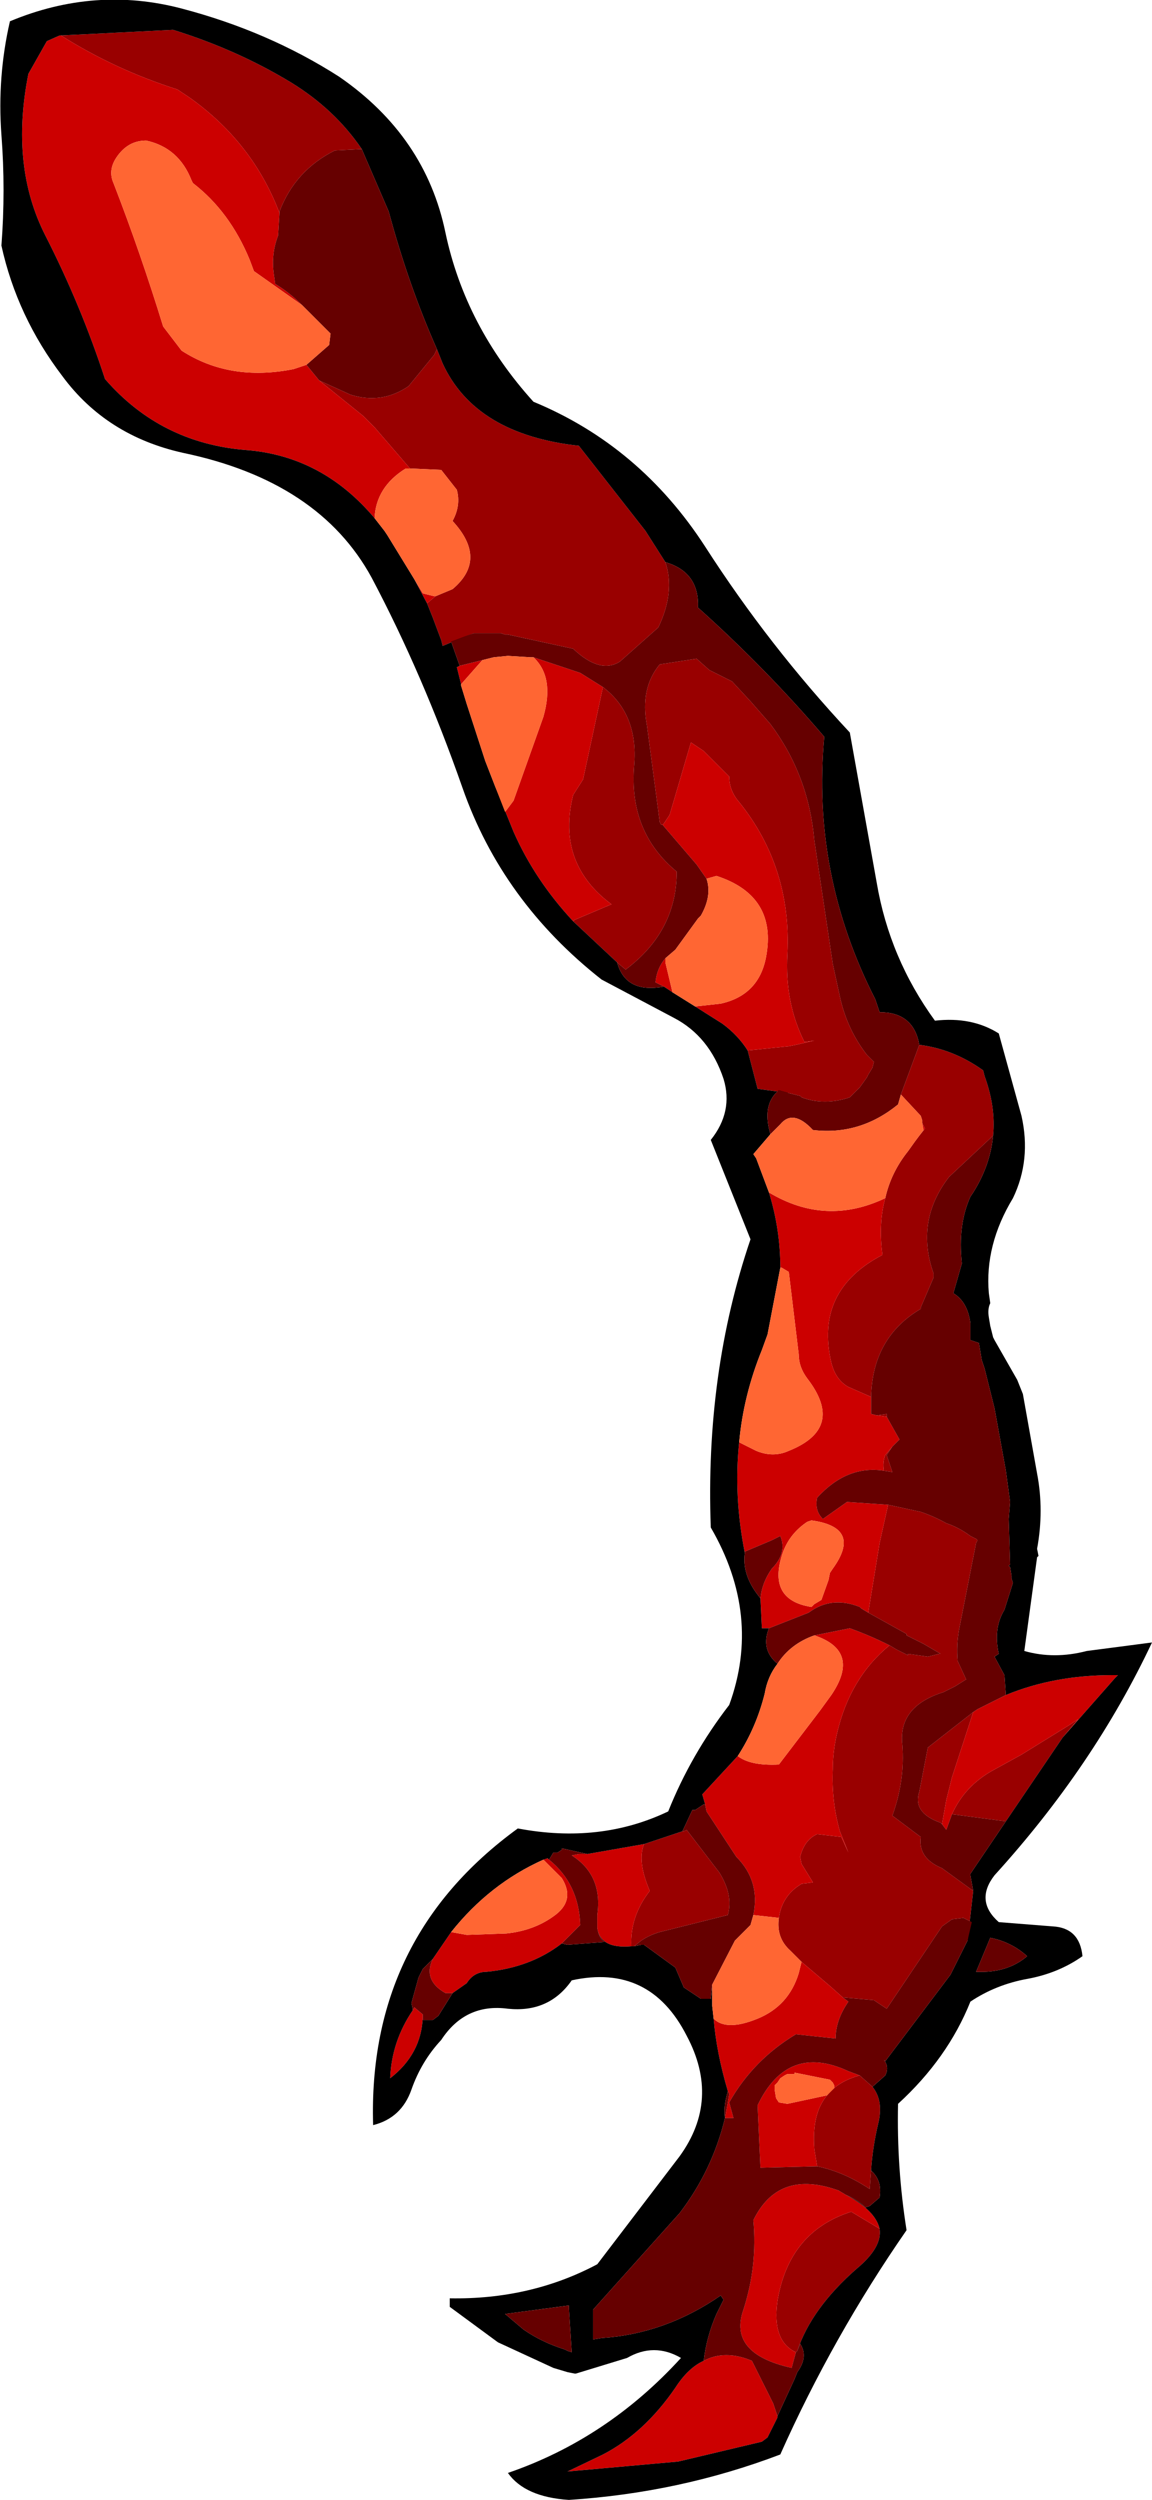 <?xml version="1.0" encoding="UTF-8" standalone="no"?>
<svg xmlns:xlink="http://www.w3.org/1999/xlink" height="88.05px" width="40.6px" xmlns="http://www.w3.org/2000/svg">
  <g transform="matrix(1.0, 0.0, 0.0, 1.0, 6.45, 7.05)">
    <path d="M3.4 0.45 L3.3 0.2 Q2.35 -2.1 0.25 -3.6 L-0.2 -3.9 Q-2.4 -4.6 -4.3 -5.8 L-4.35 -5.8 -0.35 -6.0 Q1.9 -5.3 3.8 -4.15 5.35 -3.2 6.3 -1.8 L5.35 -1.75 Q3.95 -1.05 3.4 0.4 L3.4 0.45 M8.0 9.45 L6.75 8.0 6.35 7.6 4.8 6.35 5.9 6.85 Q7.0 7.2 7.95 6.55 L8.85 5.45 8.95 5.25 9.15 5.75 Q10.3 8.25 13.95 8.65 L16.3 11.65 17.0 12.75 Q17.35 13.8 16.75 15.05 L15.4 16.25 Q14.7 16.7 13.75 15.8 L11.45 15.3 11.35 15.3 11.2 15.25 11.1 15.25 10.25 15.25 9.15 15.7 9.1 15.5 8.8 14.7 8.6 14.2 8.9 13.95 9.5 13.7 Q10.75 12.65 9.5 11.3 9.8 10.75 9.65 10.2 L9.1 9.5 8.0 9.45 M25.95 29.75 Q27.15 29.9 28.2 30.65 L28.25 30.85 Q28.65 31.95 28.55 32.95 L27.0 34.4 Q25.8 35.95 26.45 37.8 L26.45 37.95 26.0 39.0 26.0 39.05 Q24.3 40.05 24.25 42.15 L23.45 41.8 Q23.0 41.55 22.85 40.95 22.25 38.4 24.65 37.15 24.5 36.05 24.75 35.15 24.95 34.25 25.55 33.5 L25.8 33.15 25.95 32.95 26.15 32.7 26.05 32.5 26.05 32.4 26.0 32.25 25.3 31.5 25.95 29.75 M31.0 54.15 L29.0 57.1 27.1 56.85 Q27.55 55.85 28.55 55.3 L29.55 54.75 31.25 53.7 31.55 53.5 31.0 54.15 M27.85 59.55 L27.65 61.3 27.8 60.65 27.5 60.5 27.1 60.55 26.75 60.8 24.8 63.7 24.35 63.4 23.25 63.3 22.8 62.9 21.8 62.05 21.4 61.65 Q20.9 61.2 21.0 60.5 21.1 59.8 21.65 59.4 L21.8 59.3 22.2 59.25 21.8 58.6 21.75 58.35 Q21.9 57.75 22.35 57.55 L23.2 57.65 23.45 58.2 23.15 57.45 Q22.85 56.4 22.9 55.25 22.9 54.65 23.05 54.0 23.5 52.05 24.9 50.9 L25.15 51.05 25.55 51.25 25.55 51.2 26.25 51.3 26.65 51.2 26.7 51.2 26.1 50.85 25.5 50.55 25.5 50.5 24.15 49.75 24.55 47.3 24.85 45.95 26.0 46.2 26.05 46.25 26.0 46.2 Q26.45 46.35 26.9 46.6 27.35 46.75 27.75 47.05 L27.85 47.1 27.95 47.15 28.0 47.2 27.95 47.3 27.35 50.35 Q27.25 50.9 27.3 51.45 L27.6 52.1 28.0 51.85 27.2 52.35 26.8 52.55 Q25.2 53.05 25.35 54.4 25.45 55.65 25.0 56.9 L26.0 57.65 Q25.9 58.4 26.75 58.75 L27.3 59.15 27.85 59.55 M24.3 66.45 Q24.7 66.95 24.5 67.75 24.3 68.6 24.25 69.4 L24.2 70.05 Q23.3 69.45 22.35 69.25 L22.25 68.65 Q22.15 67.4 22.7 66.75 23.1 66.25 23.85 66.05 L24.3 66.45 M24.55 71.45 Q24.65 72.1 23.75 72.85 22.15 74.25 21.65 75.75 L21.6 75.8 Q20.75 75.4 20.95 74.0 21.35 71.55 23.55 70.85 L24.55 71.45 M15.9 61.5 L15.8 61.5 Q15.75 60.45 16.45 59.55 16.0 58.5 16.25 57.9 L17.6 57.45 17.65 57.45 17.75 57.4 18.9 58.9 Q19.4 59.7 19.2 60.4 L16.8 61.0 Q16.45 61.1 16.15 61.3 L15.9 61.5 M21.35 31.45 L20.25 31.3 19.9 29.95 21.35 29.8 21.6 29.75 22.25 29.6 21.9 29.65 Q21.2 28.25 21.3 26.55 21.45 23.5 19.6 21.2 19.25 20.8 19.25 20.3 L18.35 19.4 17.9 19.1 17.15 21.65 16.95 21.95 16.9 22.0 16.85 22.0 16.8 21.9 16.35 18.5 Q16.1 17.2 16.8 16.35 L18.1 16.15 18.55 16.55 19.35 16.95 20.0 17.65 20.7 18.45 Q22.05 20.25 22.25 22.55 L22.9 26.9 23.15 28.05 Q23.4 29.2 24.1 30.1 L24.35 30.35 24.3 30.55 24.15 30.8 24.1 30.9 23.85 31.25 23.5 31.6 Q22.6 31.9 21.8 31.6 L21.75 31.55 21.35 31.45 M15.3 26.85 L13.75 25.4 13.8 25.35 15.1 24.8 Q13.15 23.35 13.75 20.95 L14.1 20.4 14.8 17.15 Q16.05 18.1 15.9 19.9 15.7 22.25 17.4 23.65 17.4 25.75 15.6 27.1 L15.3 26.85 M24.8 42.85 L24.45 42.8 24.8 42.75 24.8 42.85 M24.7 44.75 Q24.65 44.45 24.75 44.2 L25.0 43.9 24.8 44.2 25.0 44.8 24.7 44.75 M26.75 57.2 L26.7 57.15 Q25.7 56.8 25.95 56.05 L26.25 54.5 27.85 53.25 27.1 55.55 26.9 56.35 26.75 57.2" fill="#990000" fill-rule="evenodd" stroke="none"/>
    <path d="M-4.35 -5.8 L-4.3 -5.8 Q-2.4 -4.6 -0.2 -3.9 L0.25 -3.6 Q2.35 -2.1 3.3 0.2 L3.4 0.45 3.35 1.25 Q3.1 1.9 3.2 2.6 L3.25 2.95 Q3.75 3.25 4.2 3.7 L2.5 2.5 2.35 2.1 Q1.65 0.4 0.35 -0.6 L0.3 -0.7 Q-0.15 -1.85 -1.3 -2.1 -1.95 -2.1 -2.35 -1.5 -2.65 -1.05 -2.45 -0.6 -1.5 1.85 -0.7 4.45 L-0.05 5.3 Q1.65 6.4 3.9 5.95 L4.35 5.8 4.8 6.35 6.35 7.6 6.75 8.0 8.0 9.45 7.85 9.45 Q6.8 10.1 6.75 11.2 4.9 9.0 2.2 8.8 -0.8 8.55 -2.75 6.3 -3.6 3.7 -4.85 1.25 -6.1 -1.2 -5.45 -4.45 L-4.8 -5.6 -4.35 -5.8 M8.9 13.95 L8.6 14.2 8.15 13.35 8.45 13.85 8.85 13.95 8.9 13.95 M29.0 52.65 Q30.7 51.95 32.75 51.95 L32.95 51.95 32.85 52.05 31.0 54.15 31.55 53.5 31.25 53.7 29.55 54.75 28.55 55.3 Q27.55 55.85 27.1 56.85 L26.9 57.4 26.75 57.2 26.9 56.35 27.1 55.55 27.85 53.25 28.0 53.15 29.0 52.65 M23.35 70.25 Q24.4 70.8 24.55 71.45 L23.55 70.85 Q21.35 71.55 20.95 74.0 20.75 75.4 21.6 75.8 L21.45 76.35 Q19.2 75.85 19.75 74.3 20.25 72.75 20.1 71.15 20.95 69.4 22.95 70.05 L23.1 70.1 23.35 70.25 M20.95 78.05 L20.95 78.1 20.6 78.8 20.4 78.95 17.45 79.65 13.55 80.0 14.8 79.4 Q16.25 78.65 17.35 77.05 17.8 76.35 18.35 76.1 19.1 75.7 20.05 76.1 L20.8 77.6 20.95 78.05 M19.2 66.6 Q18.8 65.25 18.7 64.05 19.15 64.5 20.25 64.05 21.35 63.6 21.7 62.45 L21.8 62.05 22.8 62.9 23.25 63.3 23.45 63.45 Q23.0 64.1 23.0 64.75 L21.6 64.6 Q20.1 65.5 19.25 67.0 L19.4 67.55 19.1 67.55 19.2 67.0 19.25 66.7 19.2 66.6 M15.8 61.5 Q14.7 61.6 14.6 60.85 L14.6 60.4 Q14.8 59.0 13.7 58.3 L13.95 58.25 14.25 58.25 16.25 57.9 Q16.0 58.5 16.45 59.55 15.75 60.45 15.8 61.5 M13.35 61.4 Q12.25 62.25 10.7 62.4 10.25 62.4 10.0 62.8 L9.5 63.15 9.25 63.15 Q8.45 62.7 8.8 61.95 L9.45 61.0 10.0 61.1 11.4 61.05 Q12.35 60.95 13.05 60.45 13.85 59.9 13.35 59.1 L12.7 58.45 12.85 58.4 12.9 58.45 Q13.95 59.3 14.0 60.75 L13.35 61.4 M8.45 64.0 Q8.4 65.3 7.3 66.15 7.35 64.85 8.1 63.75 L8.15 63.65 8.45 63.9 8.45 64.0 M18.4 56.5 L18.3 56.15 19.55 54.8 Q20.0 55.15 21.0 55.1 L22.45 53.2 22.85 52.65 Q23.9 51.1 22.25 50.55 L23.5 50.3 Q24.2 50.55 24.9 50.9 23.5 52.05 23.05 54.0 22.9 54.65 22.9 55.25 22.85 56.4 23.15 57.45 L23.45 58.2 23.2 57.65 22.35 57.55 Q21.9 57.75 21.75 58.35 L21.8 58.6 22.2 59.25 21.8 59.3 21.65 59.4 Q21.1 59.8 21.0 60.5 L20.1 60.4 Q20.35 59.2 19.5 58.35 L18.45 56.75 18.4 56.5 M20.65 50.3 L20.4 50.3 20.35 49.25 Q20.4 48.7 20.75 48.2 21.3 47.65 21.05 47.05 L20.75 47.2 19.8 47.6 19.8 47.65 Q19.4 45.65 19.6 43.75 L20.2 44.05 Q20.8 44.3 21.35 44.05 23.35 43.25 22.0 41.5 21.7 41.1 21.7 40.65 L21.35 37.75 21.1 37.6 21.05 37.6 Q21.05 36.25 20.65 34.95 22.65 36.15 24.75 35.15 24.5 36.05 24.65 37.15 22.25 38.4 22.85 40.95 23.0 41.55 23.45 41.8 L24.25 42.15 24.25 42.75 24.45 42.8 24.8 42.85 25.25 43.65 25.0 43.9 24.75 44.2 Q24.65 44.45 24.7 44.75 23.4 44.55 22.35 45.7 22.25 46.15 22.55 46.45 L23.4 45.85 24.85 45.95 24.55 47.3 24.15 49.75 23.9 49.6 23.85 49.55 Q22.85 49.15 22.05 49.75 L20.65 50.3 M19.9 29.95 Q19.55 29.4 19.0 29.0 L18.05 28.4 18.95 28.3 Q20.3 28.0 20.55 26.65 20.95 24.5 18.8 23.8 L18.45 23.9 18.1 23.4 16.9 22.0 16.95 21.95 17.15 21.65 17.9 19.1 18.35 19.4 19.25 20.3 Q19.25 20.8 19.6 21.2 21.45 23.5 21.3 26.55 21.2 28.25 21.9 29.65 L22.25 29.6 21.6 29.75 21.35 29.8 19.9 29.95 M17.25 27.9 L16.95 27.7 16.75 27.6 16.65 27.55 Q16.7 27.05 17.0 26.7 L17.0 26.85 17.25 27.9 M13.75 25.4 Q12.4 23.95 11.65 22.25 L11.0 20.65 11.35 21.55 11.65 21.15 12.7 18.2 Q13.1 16.8 12.35 16.1 L14.0 16.65 14.8 17.15 14.1 20.4 13.75 20.95 Q13.15 23.35 15.1 24.8 L13.8 25.35 13.75 25.4 M9.8 17.05 L9.65 16.45 9.75 16.4 10.95 16.1 10.55 16.2 9.8 17.05 M26.05 32.5 L26.15 32.7 25.95 32.95 26.1 32.75 26.05 32.5 M22.15 46.5 L22.0 46.55 Q21.4 46.95 21.15 47.6 20.55 49.3 22.15 49.55 L22.25 49.45 22.5 49.3 22.75 48.6 22.8 48.35 22.9 48.2 Q23.95 46.75 22.15 46.5 M22.35 69.25 L20.35 69.3 20.25 67.1 Q21.3 64.9 23.45 65.9 L23.85 66.05 Q23.1 66.25 22.7 66.75 22.15 67.4 22.25 68.65 L22.35 69.25 M21.05 66.15 L20.95 66.3 20.85 66.4 20.85 66.55 20.9 66.85 21.0 67.0 21.3 67.05 22.7 66.75 22.95 66.5 22.95 66.4 22.9 66.3 22.8 66.2 21.55 65.95 21.55 66.0 21.3 66.0 21.2 66.05 21.05 66.15" fill="#cc0000" fill-rule="evenodd" stroke="none"/>
    <path d="M6.3 -1.8 Q5.35 -3.2 3.8 -4.15 1.9 -5.3 -0.35 -6.0 L-4.35 -5.8 -4.8 -5.6 -5.45 -4.45 Q-6.1 -1.2 -4.85 1.25 -3.6 3.7 -2.75 6.3 -0.8 8.55 2.2 8.8 4.9 9.0 6.75 11.2 L7.1 11.65 7.2 11.8 8.15 13.35 8.6 14.2 8.8 14.7 9.1 15.5 9.15 15.7 10.25 15.25 9.45 15.55 9.75 16.4 9.65 16.45 9.8 17.05 9.8 17.1 10.0 17.75 10.65 19.75 11.0 20.65 11.65 22.25 Q12.4 23.95 13.75 25.4 L15.3 26.85 Q15.6 27.95 16.95 27.7 L17.25 27.9 18.05 28.4 19.0 29.0 Q19.55 29.4 19.9 29.95 L20.25 31.3 21.35 31.45 21.0 31.35 Q20.45 31.8 20.65 32.7 L20.7 32.9 20.1 33.6 20.2 33.75 20.65 34.95 Q21.05 36.25 21.05 37.6 L20.6 39.95 20.4 40.5 Q19.75 42.1 19.6 43.75 19.4 45.65 19.8 47.65 19.7 48.35 20.2 49.05 L20.35 49.25 20.4 50.3 20.65 50.3 Q20.35 51.05 20.95 51.55 20.6 52.0 20.5 52.6 20.2 53.8 19.55 54.8 L18.3 56.15 18.4 56.5 18.35 56.5 18.05 56.7 17.95 56.7 17.6 57.45 16.25 57.9 14.25 58.25 13.35 58.05 13.35 58.1 13.2 58.2 13.05 58.2 12.9 58.45 12.85 58.4 12.7 58.45 Q10.8 59.3 9.45 61.0 L8.8 61.95 8.45 62.3 8.3 62.6 8.05 63.5 8.1 63.75 Q7.35 64.85 7.3 66.15 8.4 65.3 8.45 64.0 L8.45 64.1 8.8 64.1 9.0 63.95 9.5 63.15 10.0 62.8 Q10.25 62.4 10.7 62.4 12.25 62.25 13.35 61.4 L13.55 61.45 14.85 61.35 Q14.65 61.2 14.6 60.85 14.7 61.6 15.8 61.5 L15.9 61.5 16.15 61.45 16.25 61.45 17.35 62.25 17.65 62.95 18.25 63.35 18.6 63.35 18.65 62.85 18.65 63.6 18.7 64.05 Q18.8 65.25 19.2 66.6 L19.15 66.8 Q19.05 67.2 19.1 67.55 18.65 69.4 17.5 70.9 L14.45 74.3 14.45 75.35 14.75 75.3 Q17.0 75.15 18.95 73.8 L19.05 73.95 18.8 74.45 Q18.45 75.25 18.35 76.1 17.8 76.35 17.35 77.05 16.25 78.65 14.8 79.4 L13.55 80.0 17.45 79.65 20.4 78.95 20.6 78.8 20.95 78.1 20.95 78.05 21.55 76.75 21.65 76.5 Q22.05 75.95 21.75 75.5 L21.65 75.75 Q22.15 74.25 23.75 72.85 24.65 72.1 24.55 71.45 24.4 70.8 23.35 70.25 23.8 70.45 24.05 70.7 L24.2 70.65 24.55 70.35 Q24.65 69.75 24.25 69.4 24.3 68.6 24.5 67.75 24.7 66.95 24.3 66.45 L24.75 66.05 Q24.9 65.75 24.7 65.5 L24.75 65.55 27.05 62.5 27.1 62.4 27.15 62.3 27.65 61.3 27.85 59.55 27.75 59.0 27.75 58.95 27.85 58.8 29.0 57.1 31.0 54.15 32.85 52.05 32.95 51.95 32.75 51.95 Q30.7 51.95 29.0 52.65 L28.95 51.95 28.6 51.3 28.75 51.2 Q28.55 50.3 28.95 49.65 L29.25 48.7 29.2 48.55 29.2 48.45 29.15 48.15 29.1 48.1 29.15 48.05 29.1 46.45 29.15 45.85 29.0 44.75 28.6 42.55 28.25 41.15 28.15 40.85 28.05 40.25 27.75 40.15 27.75 39.55 Q27.65 38.8 27.15 38.5 L27.45 37.45 Q27.3 36.1 27.75 35.1 L27.85 34.95 Q28.45 34.0 28.55 32.95 28.65 31.95 28.25 30.85 L28.2 30.65 Q27.15 29.9 25.95 29.75 25.75 28.6 24.55 28.6 L24.4 28.15 Q22.15 23.75 22.6 18.9 20.55 16.5 18.15 14.35 18.2 13.1 17.0 12.75 L16.3 11.65 13.95 8.65 Q10.3 8.25 9.15 5.75 L8.95 5.25 Q7.95 3.0 7.25 0.4 L6.3 -1.8 M-0.05 -6.75 Q3.0 -5.95 5.5 -4.35 8.55 -2.25 9.25 1.15 9.95 4.45 12.35 7.1 16.1 8.65 18.4 12.2 20.65 15.7 23.5 18.75 L24.45 24.05 Q24.9 26.7 26.5 28.9 27.8 28.75 28.75 29.35 L29.55 32.25 Q29.9 33.8 29.25 35.15 28.25 36.8 28.4 38.5 L28.45 38.85 Q28.35 39.05 28.4 39.35 L28.45 39.65 28.55 40.05 28.6 40.15 29.4 41.55 29.6 42.05 30.1 44.85 Q30.35 46.15 30.1 47.5 L30.15 47.75 30.1 47.8 29.65 51.1 Q30.7 51.4 31.85 51.1 L34.15 50.8 Q32.1 55.15 28.6 59.0 27.9 59.9 28.75 60.65 L30.65 60.8 Q31.6 60.85 31.7 61.85 30.85 62.45 29.75 62.65 28.65 62.85 27.75 63.45 26.95 65.45 25.2 67.05 25.15 69.3 25.5 71.5 22.9 75.25 21.05 79.4 17.5 80.75 13.6 81.0 12.05 80.9 11.45 80.05 14.95 78.85 17.55 76.0 16.6 75.45 15.65 76.0 L13.85 76.55 13.8 76.55 13.55 76.5 13.05 76.35 11.1 75.45 9.4 74.2 9.4 73.9 Q12.25 73.95 14.6 72.7 L17.5 68.9 Q18.95 66.9 17.75 64.65 16.45 62.1 13.7 62.7 12.9 63.85 11.45 63.7 9.95 63.5 9.1 64.8 8.4 65.55 8.05 66.55 7.7 67.55 6.7 67.8 6.5 61.2 11.8 57.35 14.7 57.9 17.1 56.75 17.9 54.75 19.25 53.0 20.4 49.85 18.6 46.75 18.4 41.3 20.0 36.6 L18.6 33.1 Q19.4 32.1 19.05 30.95 18.55 29.45 17.3 28.8 L14.75 27.45 Q11.25 24.7 9.85 20.7 8.45 16.7 6.65 13.3 4.8 9.9 0.0 8.9 -2.7 8.3 -4.25 6.2 -5.85 4.1 -6.4 1.6 -6.25 -0.35 -6.4 -2.3 -6.55 -4.35 -6.1 -6.3 -3.1 -7.55 -0.05 -6.75 M27.95 62.4 Q29.05 62.45 29.75 61.85 29.2 61.35 28.45 61.2 L27.95 62.4 M13.6 74.15 L11.35 74.45 12.0 75.0 Q12.65 75.45 13.45 75.7 L13.55 75.75 13.7 75.8 13.6 74.25 13.6 74.15" fill="#000000" fill-rule="evenodd" stroke="none"/>
    <path d="M3.4 0.45 L3.4 0.4 Q3.95 -1.05 5.35 -1.75 L6.3 -1.8 7.25 0.4 Q7.95 3.0 8.95 5.25 L8.85 5.45 7.95 6.55 Q7.0 7.2 5.9 6.85 L4.8 6.35 4.35 5.8 5.15 5.1 5.2 4.7 5.05 4.55 4.2 3.7 Q3.75 3.25 3.25 2.95 L3.2 2.6 Q3.1 1.9 3.35 1.25 L3.4 0.45 M10.25 15.25 L11.1 15.25 11.2 15.25 11.35 15.3 11.45 15.3 13.75 15.8 Q14.7 16.7 15.4 16.25 L16.75 15.05 Q17.35 13.8 17.0 12.75 18.2 13.1 18.15 14.35 20.55 16.5 22.6 18.9 22.15 23.75 24.4 28.15 L24.55 28.6 Q25.75 28.6 25.95 29.75 L25.3 31.5 25.2 31.85 Q23.85 32.95 22.2 32.75 21.5 32.0 21.05 32.55 L20.7 32.9 20.65 32.7 Q20.45 31.8 21.0 31.35 L21.35 31.45 21.75 31.55 21.8 31.6 Q22.6 31.9 23.5 31.6 L23.85 31.25 24.1 30.9 24.15 30.8 24.3 30.55 24.35 30.35 24.1 30.1 Q23.4 29.2 23.15 28.05 L22.9 26.9 22.25 22.55 Q22.05 20.25 20.7 18.45 L20.0 17.65 19.35 16.95 18.55 16.55 18.1 16.15 16.8 16.35 Q16.1 17.2 16.35 18.5 L16.8 21.9 16.85 22.0 16.9 22.0 18.1 23.4 18.45 23.9 Q18.65 24.5 18.25 25.2 L18.15 25.3 17.35 26.4 17.0 26.7 Q16.7 27.05 16.65 27.55 L16.75 27.6 16.95 27.7 Q15.6 27.95 15.3 26.85 L15.6 27.1 Q17.4 25.75 17.4 23.65 15.7 22.25 15.9 19.9 16.05 18.1 14.8 17.15 L14.0 16.65 12.35 16.1 12.25 16.1 11.45 16.05 10.95 16.1 9.75 16.4 9.45 15.55 10.25 15.25 M28.55 32.95 Q28.45 34.0 27.85 34.95 L27.75 35.1 Q27.3 36.1 27.45 37.45 L27.15 38.5 Q27.65 38.8 27.75 39.55 L27.75 40.15 28.05 40.25 28.15 40.85 28.25 41.15 28.6 42.55 29.0 44.75 29.15 45.85 29.1 46.45 29.15 48.05 29.1 48.1 29.15 48.15 29.2 48.45 29.2 48.55 29.25 48.7 28.95 49.65 Q28.55 50.3 28.75 51.2 L28.6 51.3 28.95 51.95 29.0 52.65 28.0 53.15 27.85 53.25 26.25 54.5 25.95 56.05 Q25.7 56.8 26.7 57.15 L26.75 57.2 26.9 57.4 27.1 56.85 29.0 57.1 27.85 58.8 27.75 58.95 27.75 59.0 27.85 59.55 27.3 59.15 26.75 58.75 Q25.9 58.4 26.0 57.65 L25.0 56.9 Q25.45 55.65 25.35 54.4 25.2 53.05 26.8 52.55 L27.2 52.35 28.0 51.85 27.6 52.1 27.3 51.45 Q27.25 50.9 27.35 50.35 L27.95 47.3 28.0 47.2 27.95 47.15 27.85 47.1 27.75 47.05 Q27.35 46.75 26.9 46.6 26.45 46.35 26.0 46.2 L26.05 46.25 26.0 46.2 24.85 45.95 23.4 45.85 22.55 46.45 Q22.25 46.15 22.35 45.7 23.4 44.55 24.7 44.75 L25.0 44.8 24.8 44.2 25.0 43.9 25.25 43.65 24.8 42.85 24.8 42.75 24.45 42.8 24.25 42.75 24.25 42.15 Q24.3 40.05 26.0 39.05 L26.0 39.0 26.45 37.95 26.45 37.8 Q25.8 35.95 27.0 34.4 L28.55 32.95 M27.65 61.3 L27.15 62.3 27.1 62.4 27.05 62.5 24.75 65.55 24.7 65.5 Q24.9 65.75 24.75 66.05 L24.3 66.45 23.85 66.05 23.45 65.9 Q21.3 64.9 20.25 67.1 L20.35 69.3 22.35 69.25 Q23.3 69.45 24.2 70.05 L24.25 69.4 Q24.65 69.75 24.55 70.35 L24.2 70.65 24.05 70.7 Q23.8 70.45 23.35 70.25 L23.1 70.1 22.95 70.05 Q20.95 69.4 20.1 71.15 20.25 72.75 19.75 74.3 19.2 75.85 21.45 76.35 L21.6 75.8 21.65 75.75 21.75 75.5 Q22.05 75.95 21.65 76.5 L21.55 76.75 20.95 78.05 20.8 77.6 20.05 76.1 Q19.1 75.7 18.35 76.1 18.45 75.25 18.8 74.45 L19.05 73.95 18.95 73.8 Q17.0 75.15 14.75 75.3 L14.45 75.35 14.45 74.3 17.5 70.9 Q18.65 69.4 19.1 67.55 19.05 67.2 19.15 66.8 L19.2 66.6 19.25 66.7 19.2 67.0 19.1 67.55 19.4 67.55 19.25 67.0 Q20.1 65.5 21.6 64.6 L23.0 64.75 Q23.0 64.1 23.45 63.45 L23.25 63.3 24.35 63.4 24.8 63.7 26.75 60.8 27.1 60.55 27.5 60.5 27.8 60.65 27.65 61.3 M18.65 62.85 L18.6 63.35 18.25 63.35 17.65 62.95 17.35 62.25 16.25 61.45 16.15 61.45 15.9 61.5 16.15 61.3 Q16.45 61.1 16.8 61.0 L19.2 60.4 Q19.4 59.7 18.9 58.9 L17.75 57.4 17.65 57.45 17.6 57.45 17.95 56.7 18.05 56.7 18.35 56.5 18.4 56.5 18.45 56.75 19.5 58.35 Q20.35 59.2 20.1 60.4 L20.0 60.75 19.65 61.1 19.45 61.3 18.65 62.85 M14.6 60.85 Q14.65 61.2 14.85 61.35 L13.55 61.45 13.35 61.4 14.0 60.75 Q13.95 59.3 12.9 58.45 L13.05 58.2 13.2 58.2 13.35 58.1 13.35 58.05 14.25 58.25 13.95 58.25 13.7 58.3 Q14.8 59.0 14.6 60.4 L14.6 60.85 M9.5 63.15 L9.0 63.95 8.8 64.1 8.45 64.1 8.45 64.0 8.45 63.9 8.15 63.65 8.1 63.75 8.05 63.5 8.3 62.6 8.45 62.3 8.8 61.95 Q8.45 62.7 9.25 63.15 L9.5 63.15 M20.95 51.55 Q20.35 51.05 20.65 50.3 L22.05 49.75 Q22.85 49.15 23.85 49.55 L23.9 49.6 24.15 49.75 25.5 50.5 25.5 50.55 26.1 50.85 26.7 51.2 26.65 51.2 26.25 51.3 25.55 51.2 25.55 51.25 25.15 51.05 24.9 50.9 Q24.2 50.55 23.5 50.3 L22.25 50.55 Q21.4 50.85 20.95 51.55 M20.35 49.25 L20.2 49.05 Q19.7 48.35 19.8 47.65 L19.8 47.6 20.75 47.2 21.05 47.05 Q21.3 47.65 20.75 48.2 20.4 48.7 20.35 49.25 M27.95 62.4 L28.45 61.2 Q29.2 61.35 29.75 61.85 29.05 62.45 27.95 62.4 M13.6 74.15 L13.6 74.25 13.7 75.8 13.55 75.75 13.45 75.7 Q12.65 75.45 12.0 75.0 L11.35 74.45 13.6 74.15" fill="#660000" fill-rule="evenodd" stroke="none"/>
    <path d="M6.75 11.2 Q6.8 10.1 7.85 9.45 L8.0 9.45 9.1 9.5 9.65 10.2 Q9.8 10.75 9.5 11.3 10.75 12.65 9.5 13.7 L8.9 13.95 8.85 13.95 8.45 13.85 8.15 13.35 7.2 11.8 7.1 11.65 6.75 11.2 M4.35 5.8 L3.9 5.95 Q1.65 6.4 -0.05 5.3 L-0.7 4.45 Q-1.5 1.85 -2.45 -0.6 -2.65 -1.05 -2.35 -1.5 -1.95 -2.1 -1.3 -2.1 -0.15 -1.85 0.3 -0.7 L0.35 -0.6 Q1.65 0.4 2.35 2.1 L2.5 2.5 4.2 3.7 5.05 4.55 5.2 4.7 5.15 5.1 4.35 5.8 M18.7 64.05 L18.65 63.6 18.65 62.85 19.45 61.3 19.65 61.1 20.0 60.75 20.1 60.4 21.0 60.5 Q20.9 61.2 21.4 61.65 L21.8 62.05 21.7 62.45 Q21.35 63.6 20.25 64.05 19.15 64.5 18.7 64.05 M9.45 61.0 Q10.8 59.3 12.7 58.45 L13.35 59.1 Q13.85 59.9 13.05 60.45 12.35 60.95 11.4 61.05 L10.0 61.1 9.45 61.0 M19.55 54.8 Q20.2 53.8 20.5 52.6 20.6 52.0 20.95 51.55 21.4 50.85 22.25 50.55 23.9 51.1 22.85 52.65 L22.45 53.2 21.0 55.1 Q20.0 55.15 19.55 54.8 M19.6 43.75 Q19.75 42.1 20.4 40.5 L20.6 39.95 21.05 37.6 21.1 37.6 21.35 37.75 21.7 40.65 Q21.7 41.1 22.0 41.5 23.35 43.25 21.35 44.05 20.8 44.3 20.2 44.05 L19.6 43.75 M20.65 34.95 L20.2 33.75 20.1 33.6 20.7 32.9 21.05 32.55 Q21.5 32.0 22.2 32.75 23.85 32.95 25.2 31.85 L25.3 31.5 26.0 32.25 26.05 32.4 26.05 32.5 26.1 32.75 25.95 32.95 25.8 33.15 25.55 33.5 Q24.95 34.25 24.75 35.15 22.65 36.15 20.65 34.95 M18.05 28.4 L17.25 27.9 17.0 26.85 17.0 26.7 17.35 26.4 18.15 25.3 18.25 25.2 Q18.65 24.5 18.45 23.9 L18.8 23.8 Q20.95 24.5 20.55 26.65 20.3 28.0 18.95 28.3 L18.05 28.4 M11.0 20.65 L10.65 19.75 10.0 17.75 9.8 17.1 9.8 17.05 10.55 16.2 10.95 16.1 11.45 16.05 12.25 16.1 12.35 16.1 Q13.1 16.8 12.7 18.2 L11.65 21.15 11.35 21.55 11.0 20.65 M22.15 46.5 Q23.95 46.75 22.9 48.2 L22.8 48.35 22.75 48.6 22.5 49.3 22.25 49.45 22.15 49.55 Q20.55 49.3 21.15 47.6 21.4 46.95 22.0 46.55 L22.15 46.5 M21.05 66.15 L21.2 66.05 21.3 66.0 21.55 66.0 21.55 65.95 22.8 66.2 22.9 66.3 22.95 66.4 22.95 66.5 22.7 66.75 21.3 67.05 21.0 67.0 20.9 66.85 20.85 66.55 20.85 66.4 20.95 66.3 21.05 66.15" fill="#ff6633" fill-rule="evenodd" stroke="none"/>
  </g>
</svg>
